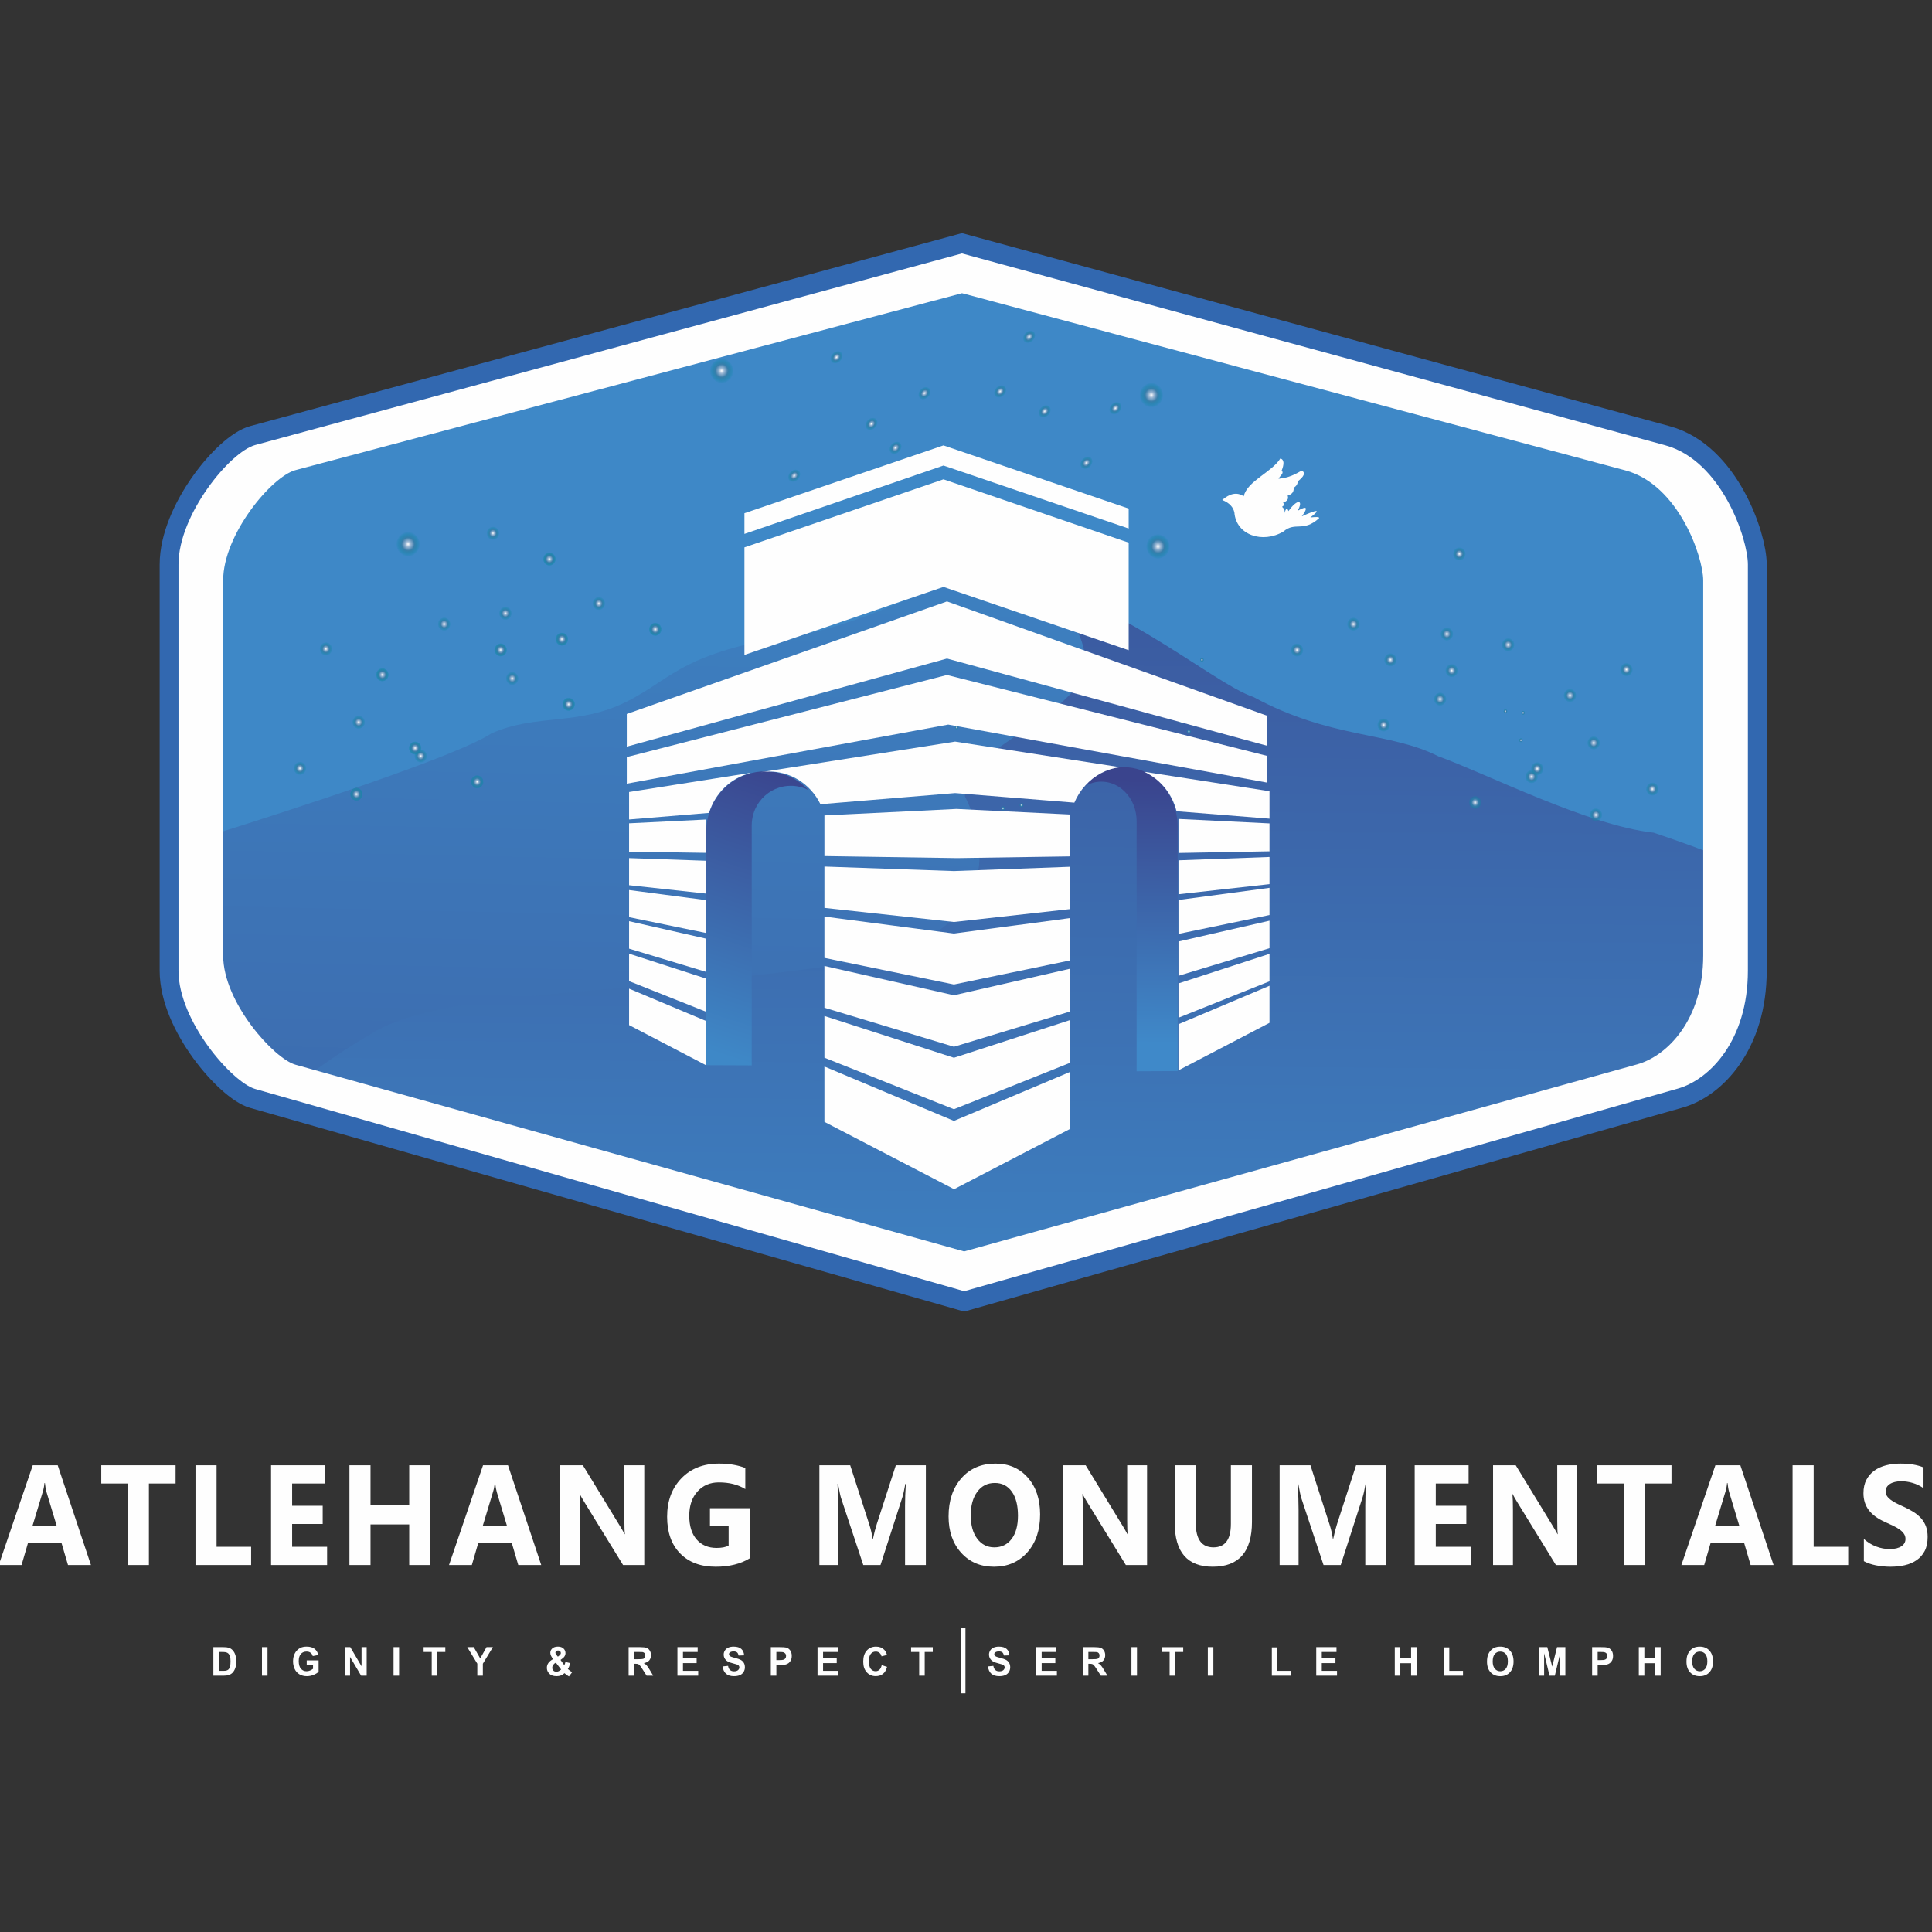 <?xml version="1.0" encoding="UTF-8" standalone="no"?>
<svg
   xmlns:dc="http://purl.org/dc/elements/1.1/"
   xmlns:cc="http://creativecommons.org/ns#"
   xmlns:rdf="http://www.w3.org/1999/02/22-rdf-syntax-ns#"
   xmlns:svg="http://www.w3.org/2000/svg"
   xmlns="http://www.w3.org/2000/svg"
   xmlns:xlink="http://www.w3.org/1999/xlink"
   xmlns:sodipodi="http://sodipodi.sourceforge.net/DTD/sodipodi-0.dtd"
   xmlns:inkscape="http://www.inkscape.org/namespaces/inkscape"
   inkscape:version="1.0 (1.0+r73+1)"
   sodipodi:docname="logod.SVG"
   id="svg261"
   viewBox="0 0 500 500"
   style="clip-rule:evenodd;fill-rule:evenodd;image-rendering:optimizeQuality;shape-rendering:geometricPrecision;text-rendering:geometricPrecision"
   version="1.1"
   height="48"
   width="48"
   xml:space="preserve"><rect x="0" y="0" width="500" height="500" fill="#333333" stroke="none"/><sodipodi:namedview
   inkscape:current-layer="svg261"
   inkscape:window-maximized="1"
   inkscape:window-y="27"
   inkscape:window-x="0"
   inkscape:cy="31.107308"
   inkscape:cx="23.067064"
   inkscape:zoom="6.96"
   units="px"
   showgrid="false"
   id="namedview263"
   inkscape:window-height="704"
   inkscape:window-width="1366"
   inkscape:pageshadow="2"
   inkscape:pageopacity="0"
   guidetolerance="10"
   gridtolerance="10"
   objecttolerance="10"
   borderopacity="1"
   bordercolor="#666666"
   pagecolor="#ffffff" />
 <defs
   id="defs28">
  <style
   id="style2"
   type="text/css">
   <![CDATA[
    .str0 {stroke:#3268B0;stroke-width:83.33;stroke-miterlimit:2.613}
    .str1 {stroke:#FEFEFE;stroke-width:10;stroke-miterlimit:2.613}
    .fil9 {fill:none}
    .fil5 {fill:#FEFEFE}
    .fil2 {fill:#3E88C7}
    .fil8 {fill:#FEFEFE;fill-rule:nonzero}
    .fil3 {fill:url(#id0)}
    .fil7 {fill:url(#id1)}
    .fil6 {fill:url(#id2)}
    .fil4 {fill:url(#id3)}
    .fil0 {fill:url(#id4)}
    .fil1 {fill:url(#id5)}
   ]]>
  </style>
  <linearGradient
   y2="2735.79"
   x2="3900.47"
   y1="5357.52"
   x1="3876.96"
   gradientUnits="userSpaceOnUse"
   id="id0">
   <stop
   id="stop4"
   style="stop-opacity:1; stop-color:#3E88C7"
   offset="0" />
   <stop
   id="stop6"
   style="stop-opacity:1; stop-color:#3A448D"
   offset="1" />
  </linearGradient>
  <linearGradient
   y2="3964.59"
   x2="4281.6"
   y1="4523.53"
   x1="4274.76"
   gradientUnits="userSpaceOnUse"
   id="id1">
   <stop
   id="stop9"
   style="stop-opacity:1; stop-color:#3F89C9"
   offset="0" />
   <stop
   id="stop11"
   style="stop-opacity:1; stop-color:#3A448D"
   offset="1" />
  </linearGradient>
  <linearGradient
   y2="3969.52"
   x2="3609.93"
   y1="4570.11"
   x1="3423.39"
   xlink:href="#id0"
   gradientUnits="userSpaceOnUse"
   id="id2">
  </linearGradient>
  <linearGradient
   y2="7052.78"
   x2="3131.22"
   y1="3042.78"
   x1="3215.76"
   xlink:href="#id0"
   gradientUnits="userSpaceOnUse"
   id="id3">
  </linearGradient>
  <radialGradient
   fy="0.5"
   fx="0.5"
   r="0.5"
   cy="0.5"
   cx="0.5"
   gradientUnits="objectBoundingBox"
   id="id4">
   <stop
   id="stop16"
   style="stop-opacity:1; stop-color:white"
   offset="0" />
   <stop
   id="stop18"
   style="stop-opacity:1; stop-color:#9AB6D3"
   offset="0.22" />
   <stop
   id="stop20"
   style="stop-opacity:1; stop-color:#558CB6"
   offset="0.439" />
   <stop
   id="stop22"
   style="stop-opacity:1; stop-color:#387EAB"
   offset="0.529" />
   <stop
   id="stop24"
   style="stop-opacity:0; stop-color:#0089A0"
   offset="1" />
  </radialGradient>
  <radialGradient
   fy="3109.14"
   fx="1859.14"
   r="1195.43"
   cy="3109.14"
   cx="1859.14"
   xlink:href="#id4"
   gradientTransform="matrix(1.018,0,0,1.018,-33,-55)"
   gradientUnits="userSpaceOnUse"
   id="id5">
  </radialGradient>
 <linearGradient
   y2="2735.79"
   x2="3900.47"
   y1="5357.52"
   x1="3876.96"
   gradientUnits="userSpaceOnUse"
   id="linearGradient1090"
   xlink:href="#id0"
   inkscape:collect="always" /></defs>
<symbol
   viewBox="-535.99 716.14 4785.99 4786"
   id="YES">
 <path
   id="path30"
   d="m 4250,3109.13 c 0,-1322.33 -1070.67,-2393 -2393,-2393 -1322.33,0 -2393,1070.67 -2393,2393 0,1322.33 1070.66,2393 2393,2393 1322.33,0 2393,-1070.67 2393,-2393 z"
   class="fil0" />
</symbol>
<symbol
   viewBox="-531.58 718.42 4781.43 4781.43"
   id="YES3">
</symbol>
<symbol
   viewBox="-531.73 718.27 4781.73 4781.73"
   id="YES2">
 <path
   id="path34"
   d="M 4250,3109.13 C 4250,1788.98 3180.5,718.27 1860.35,718.27 c -1321.36,0 -2392.08,1069.5 -2392.08,2390.86 0,1321.36 1070.72,2390.86 2392.08,2390.86 C 3180.5,5499.99 4250,4429.28 4250,3109.13 Z"
   class="fil1" />
</symbol>
 <g
   transform="matrix(0.117,0,0,0.122,-205.993,-281.838)"
   id="Layer_x0020_1">
  <path
   id="path38"
   d="m 2325.17,3254.2 1563.26,-406.43 1555.64,406.97 c 125.07,32.72 182.8,198.76 182.8,252.81 v 861.71 c 0,147.78 -84.54,230.97 -154.91,250.13 l -1578.55,429.77 -1568.35,-429 c -50.39,-13.79 -169.6,-143.34 -169.6,-250.9 v -861.71 c 0,-105.51 113.78,-238.8 169.72,-253.35 z"
   class="fil2 str0" />
  <path
   style="fill:url(#linearGradient1090)"
   id="path40"
   d="m 5540.28,4118.22 v 238.06 c 0,83.91 -56.19,190.27 -151.5,234.04 l -1491.75,407.09 -1446.95,-396.6 h -0.07 l -21.19,-5.79 c -75.78,-17.75 -172.23,-140.71 -177.01,-238.75 v -273.33 c 168.59,-51.41 528.69,-164.49 603.71,-212.89 98.72,-42.45 189.85,-15.44 296.17,-67.54 106.31,-52.1 119.6,-108.06 406.27,-146.66 199.95,-47.7 233.51,-110 419.57,-110 214.53,0 459.43,212.27 556.25,243.15 170.86,88.77 301.86,73.33 408.17,125.43 106.31,36.67 330.33,146.66 476.52,162.1 50.04,16.13 89.76,29.96 121.81,41.69 z"
   class="fil3" />
  <path
   style="fill:url(#id3)"
   id="path42"
   d="m 4163.52,3735.04 c -59.4,115.9 -268.53,159.93 -268.53,264.78 0,0 172.1,293.61 -276.45,356.5 -448.53,62.97 -865.77,52.46 -1027.47,141.55 -64.94,35.93 -116.9,70.46 -155.79,98.98 l -19.6,-5.26 c -76.7,-17.77 -174.31,-140.85 -179.15,-238.98 v -273.59 c 170.62,-51.46 535.06,-164.65 611,-213.09 99.91,-42.5 192.14,-15.46 299.74,-67.61 107.6,-52.15 121.05,-108.17 411.17,-146.8 202.37,-47.75 236.35,-110.1 424.63,-110.1 5.93,0 11.84,0.15 17.76,0.47 58.18,17.45 162.7,66.44 162.7,193.15 z"
   class="fil4" />
  <path
   id="path44"
   d="m 2325.17,3254.2 1563.25,-406.43 1555.65,406.97 c 125.07,32.72 182.8,198.76 182.8,252.81 v 861.71 c 0,147.78 -84.54,230.97 -154.91,250.13 l -1578.55,429.77 -1568.35,-429 c -50.39,-13.78 -169.6,-143.34 -169.6,-250.9 v -861.71 c 0,-105.52 113.78,-238.8 169.72,-253.35 z m 89.14,53.22 1474.27,-375.28 1467.09,375.78 c 117.94,30.21 172.39,183.53 172.39,233.43 V 4337 c 0,136.45 -79.73,213.26 -146.09,230.95 L 3893.27,4964.78 2414.2,4568.67 C 2366.68,4555.94 2254.26,4436.32 2254.26,4337 v -795.65 c 0,-97.43 107.3,-220.5 160.06,-233.93 z"
   class="fil5" />
  <use
   id="use46"
   xlink:href="#YES3"
   height="4781.43"
   width="4781.43"
   y="-885022.31"
   x="883055.25"
   transform="scale(0.004,-0.004)" />
  <use
   id="use48"
   xlink:href="#YES3"
   height="4781.43"
   width="4781.43"
   y="-879524.75"
   x="907126.38"
   transform="scale(0.004,-0.004)" />
  <use
   id="use50"
   xlink:href="#YES3"
   height="4781.43"
   width="4781.43"
   y="-871975"
   x="924060.12"
   transform="scale(0.004,-0.004)" />
  <use
   id="use52"
   xlink:href="#YES3"
   height="4781.43"
   width="4781.43"
   y="-881007.62"
   x="931018.25"
   transform="scale(0.004,-0.004)" />
  <use
   id="use54"
   xlink:href="#YES3"
   height="4781.43"
   width="4781.43"
   y="-896637"
   x="1059363.2"
   transform="scale(0.004,-0.004)" />
  <use
   id="use56"
   xlink:href="#YES3"
   height="4781.43"
   width="4781.43"
   y="-887459.44"
   x="1028393.5"
   transform="scale(0.004,-0.004)" />
  <use
   id="use58"
   xlink:href="#YES"
   height="4786"
   width="4785.99"
   y="-1911865.2"
   x="2542871.5"
   transform="scale(0.002,-0.002)" />
  <use
   id="use60"
   xlink:href="#YES"
   height="4786"
   width="4785.99"
   y="-1942603.1"
   x="2560075.5"
   transform="scale(0.002,-0.002)" />
  <use
   id="use62"
   xlink:href="#YES"
   height="4786"
   width="4785.99"
   y="-1929010.8"
   x="1936034.8"
   transform="scale(0.002,-0.002)" />
  <use
   id="use64"
   xlink:href="#YES"
   height="4786"
   width="4785.99"
   y="-2014866"
   x="1987144.6"
   transform="scale(0.002,-0.002)" />
  <use
   id="use66"
   xlink:href="#YES"
   height="4786"
   width="4785.99"
   y="-2011460.8"
   x="2007685.1"
   transform="scale(0.002,-0.002)" />
  <use
   id="use68"
   xlink:href="#YES"
   height="4786"
   width="4785.99"
   y="-1857301.9"
   x="2207247.5"
   transform="scale(0.002,-0.002)" />
  <use
   id="use70"
   xlink:href="#YES"
   height="4786"
   width="4785.99"
   y="-283913.5"
   x="302780.62"
   transform="scale(0.011,-0.011)" />
  <use
   id="use72"
   xlink:href="#YES"
   height="4786"
   width="4785.99"
   y="-2009531.9"
   x="2185882"
   transform="scale(0.002,-0.002)" />
  <use
   id="use74"
   xlink:href="#YES"
   height="4786"
   width="4785.99"
   y="-1973707.8"
   x="1978111.4"
   transform="scale(0.002,-0.002)" />
  <use
   id="use76"
   xlink:href="#YES"
   height="4786"
   width="4785.99"
   y="-1970314.9"
   x="1931585.8"
   transform="scale(0.002,-0.002)" />
  <use
   id="use78"
   xlink:href="#YES"
   height="4786"
   width="4785.99"
   y="-1933338.6"
   x="2192807.5"
   transform="scale(0.002,-0.002)" />
  <use
   id="use80"
   xlink:href="#YES"
   height="4786"
   width="4785.99"
   y="-1922926.8"
   x="2184609.5"
   transform="scale(0.002,-0.002)" />
  <use
   id="use82"
   xlink:href="#YES"
   height="4786"
   width="4785.99"
   y="-1913489.5"
   x="2562389"
   transform="scale(0.002,-0.002)" />
  <path
   style="fill:url(#id2)"
   id="path84"
   d="m 3484.38,3949.97 c -9.78,-2.33 -20,-3.56 -30.56,-3.56 -6.76,0 -13.33,0.47 -19.78,1.46 h -0.33 c -0.31,0.1 -0.54,0.1 -0.86,0.16 -3.18,0.54 -6.35,1.15 -9.46,1.87 -44.54,10.22 -80.19,42.54 -94.08,84.33 -2.23,6.55 -3.91,13.38 -4.94,20.4 -0.95,6.08 -1.44,12.3 -1.44,18.61 v 496.49 l 100.46,0.4 v -509.24 c 0,-4.01 0.33,-8.01 0.96,-11.94 1.11,-7.92 3.41,-15.46 6.68,-22.53 10.17,-21.72 29.54,-38.56 53.36,-45.64 8.03,-2.39 16.6,-3.69 25.41,-3.69 14.06,0 27.33,3.23 38.99,8.98 -17.15,-17.56 -39.4,-30.33 -64.41,-36.09 z"
   class="fil6" />
  <path
   style="fill:url(#id1)"
   id="path86"
   d="m 4219.69,3941.2 c 8.82,-2.34 18.07,-3.57 27.61,-3.57 6.12,0 12.06,0.47 17.86,1.46 h 0.3 c 0.29,0.07 0.48,0.07 0.78,0.18 2.89,0.53 5.74,1.14 8.52,1.82 40.25,10.23 72.46,42.57 85.03,84.35 2,6.54 3.51,13.39 4.44,20.4 0.87,6.07 1.3,12.31 1.3,18.63 v 517.72 l -90.76,0.39 v -530.51 c 0,-3.99 -0.28,-8.01 -0.84,-11.91 -1.02,-7.94 -3.08,-15.49 -6.01,-22.56 -9.21,-21.7 -26.69,-38.56 -48.22,-45.64 -7.26,-2.38 -14.99,-3.69 -22.95,-3.69 -12.7,0 -24.68,3.22 -35.21,9.01 15.48,-17.55 35.57,-30.34 58.16,-36.09 z"
   class="fil7" />
  <polygon
   id="polygon88"
   points="3322.8,4119.27 3322.8,4048.57 3152.13,4056.63 3152.13,4116.8 "
   class="fil5" />
  <polygon
   id="polygon90"
   points="3322.8,4205.78 3322.8,4136.07 3152.13,4130.38 3152.13,4187.94 "
   class="fil5" />
  <polygon
   id="polygon92"
   points="3322.8,4289.41 3322.8,4219.67 3152.13,4198.2 3152.13,4255.76 "
   class="fil5" />
  <polygon
   id="polygon94"
   points="3322.8,4371.87 3322.8,4301.39 3152.13,4264.3 3152.13,4322.53 "
   class="fil5" />
  <polygon
   id="polygon96"
   points="3322.8,4456.49 3322.8,4386.08 3152.13,4333.2 3152.13,4391.39 "
   class="fil5" />
  <polygon
   id="polygon98"
   points="3322.8,4570.01 3322.8,4476.09 3152.13,4407.38 3152.13,4484.65 "
   class="fil5" />
  <path
   id="path100"
   d="m 3443.33,3948.33 c 6.22,-1 12.62,-1.46 19.15,-1.46 10.24,0 20.16,1.22 29.63,3.55 24.25,5.77 45.78,18.55 62.41,36.07 8.31,8.8 15.39,18.79 20.87,29.64 l 297.88,-23.63 263.81,20.32 c 5.92,-13.55 14.17,-25.86 24.16,-36.38 19.85,-21.1 46.86,-35.35 77.19,-38.79 l -365.16,-54.34 -429.93,65.01 z"
   class="fil5" />
  <path
   id="path102"
   d="m 4291.45,3947.31 c 35.09,15.4 61.71,46.1 71.63,83.73 l 4.31,0.3 201.31,15.46 v -58.24 l -201.31,-29.94 -75.93,-11.32 z"
   class="fil5" />
  <polygon
   id="polygon104"
   points="4563.6,3970.32 4563.6,3913.69 3855.33,3741.99 3147.06,3916.15 3147.06,3972.55 3858.04,3847.21 "
   class="fil5" />
  <polygon
   id="polygon106"
   points="4568.7,4116 4568.7,4056.84 4367.39,4047.36 4367.39,4119.54 "
   class="fil5" />
  <polygon
   id="polygon108"
   points="4568.7,4185.67 4568.7,4128.02 4367.39,4135.13 4367.39,4207.14 "
   class="fil5" />
  <polygon
   id="polygon110"
   points="4568.7,4251.2 4568.7,4193.49 4367.39,4219.27 4367.39,4291.23 "
   class="fil5" />
  <polygon
   id="polygon112"
   points="4568.7,4321.54 4568.7,4263.22 4367.39,4307.41 4367.39,4380.12 "
   class="fil5" />
  <polygon
   id="polygon114"
   points="4568.7,4391.8 4568.7,4333.55 4367.39,4396.27 4367.39,4468.98 "
   class="fil5" />
  <polygon
   id="polygon116"
   points="4568.7,4479.87 4568.7,4401.28 4367.39,4482.8 4367.39,4580.6 "
   class="fil5" />
  <path
   id="path118"
   d="m 3152.13,4048.52 176.84,-13.99 c 13.48,-41.8 48.02,-74.12 91.19,-84.35 v -0.46 l -268.03,40.54 v 58.26 h 0.01 z"
   class="fil5" />
  <polygon
   id="polygon120"
   points="3870.67,4832.63 3870.98,4832.79 4126.45,4705.5 4126.45,4584.44 3870.67,4687.95 3584.23,4572.52 3584.23,4689.94 "
   class="fil5" />
  <polygon
   id="polygon122"
   points="4126.45,4565.09 4126.45,4474.35 3870.67,4553.99 3584.23,4465.34 3584.23,4553.83 3870.67,4663.11 "
   class="fil5" />
  <polygon
   id="polygon124"
   points="4126.45,4456.18 4126.45,4365.37 3870.67,4421.39 3584.23,4359.23 3584.23,4447.81 3870.67,4530.61 "
   class="fil5" />
  <polygon
   id="polygon126"
   points="4126.45,4347.7 4126.45,4257.8 3870.67,4290.5 3584.23,4254.48 3584.23,4342.13 3870.67,4398.54 "
   class="fil5" />
  <polygon
   id="polygon128"
   points="4126.45,4238.72 4126.45,4148.85 3870.67,4157.92 3584.23,4148.37 3584.23,4236.03 3870.67,4265.96 "
   class="fil5" />
  <polygon
   id="polygon130"
   points="3855.33,3707.13 4563.6,3892.22 4563.6,3828.5 3855.33,3585.93 3147.06,3824.7 3147.06,3893.97 "
   class="fil5" />
  <polygon
   id="polygon132"
   points="3847.56,3255 3847.46,3255 3407.28,3398.83 3407.28,3442.71 3847.56,3297.7 4257.19,3431.23 4257.19,3388.99 "
   class="fil5" />
  <polygon
   id="polygon134"
   points="3407.28,3471.26 3407.28,3699.42 3847.56,3555.14 4257.19,3689.43 4257.19,3461.25 3847.56,3326.96 "
   class="fil5" />
  <polygon
   id="polygon136"
   points="3876.36,4130.4 3878.29,4130.4 4126.45,4126.79 4126.45,4037.91 3876.36,4026.14 3584.23,4039.9 3584.23,4126.16 "
   class="fil5" />
  <path
   id="path138"
   d="m 4511.69,3362.98 c 7.47,-32.26 62.59,-51.24 81.05,-80.28 9.06,2.68 8.34,12.5 2.78,25.98 6.71,5.08 -4.54,11.41 -6.77,17.07 23.41,-2.12 36.45,-9.33 51.3,-17.35 8.79,4.54 5.4,12.33 -9.11,23.09 0.44,4.96 -2.51,9.5 -8.84,13.65 0.93,9.22 -4.7,13.85 -13.26,16.31 2.78,7.04 -0.98,11.96 -10.15,14.9 3.05,3.71 2.3,6.6 -2.24,8.74 l 4.42,4.63 c 1.42,2.63 1.64,5.63 1.14,8.8 2.78,-9.99 5.62,-12.61 8.63,-4.16 20.14,-27.39 33.94,-23.63 20.19,-0.65 21.45,-11.62 23.46,-6.82 9.38,11.68 37.65,-16.37 41.69,-14.3 18.88,2.39 11.57,-1.09 20.53,-1.52 19.33,1.47 -35.04,30.89 -52.55,6.56 -79.07,28.49 -45.47,25.93 -104.52,7.86 -108.34,-40.71 -2.62,-10.75 -10.21,-19.91 -26.9,-26.3 16.38,-13.43 32.31,-17.69 47.59,-7.75 v 0 z"
   class="fil5" />
  <path
   id="path140"
   d="m 1961.78,5630.02 h -50.77 l -14.46,-47.14 h -73.94 l -14.31,47.14 h -50.48 l 75.22,-211.53 h 55.24 l 73.49,211.53 z m -75.95,-83.71 -22.33,-71.01 c -1.62,-5.34 -2.8,-11.69 -3.49,-19.04 h -1.13 c -0.49,6.19 -1.67,12.34 -3.64,18.43 l -22.57,71.61 h 53.17 z m 263.18,-89.14 h -59.03 v 172.85 h -46.63 v -172.85 h -58.74 v -38.68 h 164.4 z m 167.11,172.85 h -123.08 v -211.53 h 46.63 v 172.85 h 76.44 v 38.68 z m 168.04,0 H 2360.2 v -211.53 h 119.24 v 38.68 h -72.61 v 47.14 h 67.59 v 38.68 h -67.59 v 48.35 h 77.33 z m 228.25,0 h -46.63 v -86.12 h -85.6 v 86.12 h -46.63 v -211.53 h 46.63 v 84.31 h 85.6 v -84.31 h 46.63 z m 245.37,0 h -50.77 l -14.46,-47.14 h -73.94 l -14.31,47.14 h -50.47 l 75.22,-211.53 h 55.24 l 73.5,211.53 z m -75.96,-83.71 -22.33,-71.01 c -1.63,-5.34 -2.8,-11.69 -3.49,-19.04 h -1.13 c -0.49,6.19 -1.67,12.34 -3.64,18.43 l -22.58,71.61 h 53.17 z m 303.91,83.71 h -46.93 l -85.25,-132.91 c -4.97,-7.76 -8.46,-13.59 -10.38,-17.52 h -0.54 c 0.74,7.45 1.13,18.83 1.13,34.2 v 116.24 h -43.98 V 5418.5 h 50.17 l 82,128.78 c 3.74,5.8 7.18,11.54 10.38,17.28 h 0.54 c -0.74,-4.94 -1.13,-14.61 -1.13,-29.06 v -117 h 43.98 v 211.53 z m 233.22,-14.2 c -20.17,11.89 -45.26,17.83 -75.26,17.83 -33.26,0 -59.47,-9.42 -78.66,-28.26 -19.19,-18.83 -28.78,-44.77 -28.78,-77.81 0,-33.24 10.48,-60.34 31.43,-81.29 20.96,-20.95 48.8,-31.43 83.58,-31.43 21.94,0 41.22,3.13 57.94,9.37 v 44.72 c -15.94,-9.47 -35.47,-14.2 -58.54,-14.2 -19.29,0 -35.02,6.39 -47.18,19.24 -12.15,12.84 -18.25,30.02 -18.25,51.42 0,21.76 5.46,38.57 16.39,50.46 10.87,11.94 25.63,17.88 44.17,17.88 11.12,0 19.97,-1.61 26.52,-4.89 v -41.35 h -41.32 v -38.07 h 87.96 v 106.37 z m 389.65,14.2 h -46.04 V 5503.4 c 0,-13.7 0.59,-28.81 1.72,-45.33 h -1.13 c -2.41,13 -4.57,22.31 -6.49,28.06 l -48.41,143.89 h -38.07 l -49.29,-142.43 c -1.33,-3.83 -3.49,-13.65 -6.5,-29.51 h -1.28 c 1.23,20.85 1.87,39.19 1.87,54.9 v 117.05 h -41.91 V 5418.5 h 68.18 l 42.2,125.41 c 3.35,10.02 5.81,20.09 7.33,30.22 h 0.89 c 2.56,-11.69 5.31,-21.86 8.22,-30.52 l 42.25,-125.11 h 66.46 v 211.53 z m 150.53,3.63 c -29.62,0 -53.72,-9.87 -72.36,-29.56 -18.65,-19.74 -27.94,-45.43 -27.94,-77.11 0,-33.44 9.45,-60.48 28.39,-81.13 18.94,-20.65 44.03,-30.98 75.22,-30.98 29.51,0 53.37,9.87 71.57,29.67 18.2,19.74 27.3,45.83 27.3,78.17 0,33.24 -9.44,60.03 -28.33,80.43 -18.84,20.35 -43.48,30.52 -73.83,30.52 z m 2.02,-177.69 c -16.33,0 -29.32,6.24 -38.91,18.78 -9.59,12.54 -14.41,29.16 -14.41,49.81 0,20.95 4.82,37.52 14.41,49.71 9.59,12.19 22.19,18.28 37.78,18.28 16.04,0 28.73,-5.94 38.17,-17.78 9.4,-11.83 14.12,-28.3 14.12,-49.35 0,-21.91 -4.57,-38.98 -13.67,-51.17 -9.15,-12.19 -21.65,-18.28 -37.48,-18.28 z m 336.72,174.06 h -46.93 l -85.25,-132.91 c -4.97,-7.76 -8.46,-13.59 -10.38,-17.52 h -0.54 c 0.74,7.45 1.13,18.83 1.13,34.2 v 116.24 h -43.98 V 5418.5 h 50.18 l 82,128.78 c 3.74,5.8 7.18,11.54 10.38,17.28 h 0.54 c -0.74,-4.94 -1.13,-14.61 -1.13,-29.06 v -117 h 43.98 v 211.53 z m 232.04,-91.67 c 0,63.51 -28.92,95.29 -86.72,95.29 -56.13,0 -84.17,-31.03 -84.17,-93.07 v -122.08 h 46.63 v 122.74 c 0,34.2 13.04,51.32 39.15,51.32 25.63,0 38.47,-16.52 38.47,-49.56 v -124.5 h 46.63 v 119.87 z m 296.73,91.67 h -46.05 V 5503.4 c 0,-13.7 0.59,-28.81 1.72,-45.33 h -1.13 c -2.41,13 -4.57,22.31 -6.49,28.06 l -48.41,143.89 h -38.07 l -49.29,-142.43 c -1.33,-3.83 -3.5,-13.65 -6.49,-29.51 h -1.28 c 1.23,20.85 1.87,39.19 1.87,54.9 v 117.05 h -41.91 V 5418.5 h 68.18 l 42.21,125.41 c 3.35,10.02 5.81,20.09 7.33,30.22 h 0.89 c 2.56,-11.69 5.31,-21.86 8.22,-30.52 l 42.26,-125.11 h 66.46 v 211.53 z m 187.18,0 h -123.96 v -211.53 h 119.24 v 38.68 h -72.61 v 47.14 h 67.59 v 38.68 h -67.59 v 48.35 h 77.33 z m 235.33,0 h -46.93 l -85.25,-132.91 c -4.97,-7.76 -8.46,-13.59 -10.38,-17.52 h -0.54 c 0.74,7.45 1.13,18.83 1.13,34.2 v 116.24 H 5063.2 V 5418.5 h 50.18 l 82,128.78 c 3.74,5.8 7.18,11.54 10.38,17.28 h 0.54 c -0.74,-4.94 -1.13,-14.61 -1.13,-29.06 v -117 h 43.98 v 211.53 z m 208.72,-172.85 h -59.03 v 172.85 h -46.63 v -172.85 h -58.74 v -38.68 h 164.4 z m 225.84,172.85 h -50.77 l -14.46,-47.14 h -73.94 l -14.31,47.14 h -50.47 l 75.21,-211.53 h 55.24 l 73.49,211.53 z m -75.95,-83.71 -22.33,-71.01 c -1.62,-5.34 -2.8,-11.69 -3.49,-19.04 h -1.13 c -0.49,6.19 -1.67,12.34 -3.64,18.43 l -22.57,71.61 h 53.17 z m 241.04,83.71 h -123.08 v -211.53 h 46.63 v 172.85 h 76.44 v 38.68 z m 34.63,-8.16 v -47.14 c 8.37,7.15 17.46,12.49 27.3,16.06 9.79,3.58 19.73,5.39 29.71,5.39 5.86,0 11.02,-0.55 15.4,-1.61 4.37,-1.11 8.02,-2.57 10.92,-4.53 2.95,-1.92 5.17,-4.18 6.59,-6.75 1.43,-2.62 2.17,-5.44 2.17,-8.51 0,-4.13 -1.13,-7.81 -3.44,-11.03 -2.31,-3.28 -5.46,-6.25 -9.49,-9.02 -3.99,-2.77 -8.71,-5.44 -14.22,-7.96 -5.46,-2.57 -11.41,-5.19 -17.76,-7.86 -16.13,-6.85 -28.19,-15.26 -36.16,-25.18 -7.92,-9.97 -11.91,-21.96 -11.91,-36.01 0,-11.03 2.17,-20.5 6.5,-28.41 4.33,-7.91 10.23,-14.45 17.66,-19.54 7.43,-5.14 16.09,-8.86 25.88,-11.28 9.84,-2.42 20.22,-3.63 31.14,-3.63 10.77,0 20.31,0.65 28.63,2.01 8.31,1.31 15.99,3.38 23.02,6.15 v 44.12 c -3.44,-2.47 -7.23,-4.63 -11.31,-6.5 -4.08,-1.92 -8.31,-3.48 -12.65,-4.69 -4.33,-1.26 -8.61,-2.17 -12.89,-2.72 -4.28,-0.61 -8.36,-0.91 -12.2,-0.91 -5.31,0 -10.08,0.5 -14.41,1.56 -4.33,1.01 -8.02,2.47 -10.97,4.33 -3,1.87 -5.31,4.13 -6.94,6.7 -1.62,2.62 -2.46,5.54 -2.46,8.81 0,3.52 0.93,6.7 2.76,9.52 1.82,2.77 4.43,5.44 7.77,7.96 3.4,2.52 7.48,4.94 12.3,7.36 4.82,2.41 10.23,4.88 16.28,7.45 8.31,3.58 15.74,7.31 22.33,11.28 6.59,3.98 12.25,8.51 16.97,13.5 4.67,5.04 8.31,10.78 10.82,17.23 2.51,6.44 3.74,13.9 3.74,22.46 0,11.83 -2.17,21.7 -6.54,29.76 -4.38,8.01 -10.33,14.5 -17.86,19.44 -7.48,4.98 -16.18,8.56 -26.17,10.73 -9.94,2.17 -20.46,3.22 -31.53,3.22 -11.31,0 -22.14,-1.01 -32.37,-2.97 -10.23,-1.96 -19.09,-4.89 -26.61,-8.81 z"
   class="fil8" />
  <path
   id="path142"
   d="m 2232.57,5804.3 h 22.28 c 5.02,0 8.85,0.38 11.49,1.16 3.54,1.04 6.58,2.9 9.09,5.57 2.54,2.66 4.45,5.93 5.78,9.8 1.31,3.86 1.97,8.63 1.97,14.29 0,4.99 -0.62,9.27 -1.86,12.87 -1.51,4.41 -3.66,7.97 -6.46,10.69 -2.11,2.07 -4.97,3.68 -8.56,4.83 -2.69,0.86 -6.28,1.28 -10.78,1.28 h -22.94 v -60.5 z m 12.25,10.22 v 40.05 h 9.08 c 3.39,0 5.84,-0.2 7.35,-0.57 1.98,-0.5 3.62,-1.34 4.91,-2.52 1.31,-1.18 2.37,-3.13 3.18,-5.83 0.83,-2.7 1.24,-6.41 1.24,-11.08 0,-4.68 -0.41,-8.25 -1.24,-10.76 -0.81,-2.51 -1.97,-4.45 -3.45,-5.86 -1.48,-1.39 -3.35,-2.35 -5.63,-2.84 -1.69,-0.38 -5.03,-0.58 -9.98,-0.58 h -5.46 z m 95.28,50.27 v -60.5 h 12.25 v 60.5 z m 98.98,-22.22 v -10.22 h 26.28 v 24.13 c -2.55,2.5 -6.25,4.68 -11.11,6.58 -4.84,1.89 -9.76,2.83 -14.74,2.83 -6.32,0 -11.83,-1.33 -16.53,-3.99 -4.69,-2.66 -8.22,-6.48 -10.59,-11.42 -2.37,-4.94 -3.55,-10.33 -3.55,-16.15 0,-6.31 1.32,-11.91 3.95,-16.83 2.65,-4.9 6.51,-8.68 11.59,-11.3 3.89,-2.02 8.7,-3.02 14.48,-3.02 7.5,0 13.37,1.58 17.6,4.73 4.21,3.17 6.93,7.52 8.14,13.09 l -12.17,2.28 c -0.85,-2.97 -2.45,-5.32 -4.8,-7.06 -2.34,-1.72 -5.26,-2.58 -8.79,-2.58 -5.32,0 -9.56,1.69 -12.7,5.08 -3.14,3.4 -4.72,8.42 -4.72,15.08 0,7.2 1.59,12.59 4.77,16.18 3.2,3.59 7.37,5.39 12.54,5.39 2.55,0 5.11,-0.5 7.67,-1.5 2.57,-1 4.77,-2.23 6.62,-3.66 v -7.68 h -13.94 z m 84.53,22.22 v -60.5 h 11.85 l 24.89,40.54 v -40.54 h 11.32 v 60.5 h -12.24 l -24.52,-39.76 v 39.76 h -11.32 z m 107.53,0 v -60.5 h 12.25 v 60.5 z m 84.44,0 v -50.27 h -17.91 v -10.22 h 47.99 v 10.22 h -17.83 v 50.27 z m 100.83,0 v -25.46 l -22.18,-35.04 h 14.32 l 14.31,23.95 13.93,-23.95 h 14.06 l -22.18,35.12 v 25.38 h -12.25 z m 209.79,-7.34 -7.03,8.94 c -3.43,-1.68 -6.74,-3.99 -9.91,-6.93 -2.44,2.2 -5.04,3.81 -7.79,4.85 -2.75,1.04 -6.01,1.57 -9.81,1.57 -7.52,0 -13.18,-2.13 -16.98,-6.37 -2.94,-3.27 -4.41,-7.04 -4.41,-11.31 0,-3.89 1.16,-7.38 3.48,-10.48 2.31,-3.1 5.78,-5.79 10.38,-8.07 -2.07,-2.45 -3.63,-4.79 -4.67,-7.01 -1.06,-2.23 -1.57,-4.33 -1.57,-6.31 0,-3.66 1.46,-6.77 4.39,-9.32 2.92,-2.55 7.1,-3.83 12.5,-3.83 5.21,0 9.3,1.34 12.24,4 2.94,2.68 4.41,5.93 4.41,9.79 0,2.45 -0.72,4.78 -2.17,6.97 -1.45,2.2 -4.37,4.69 -8.76,7.46 l 8.32,11.2 c 0.98,-1.75 1.83,-4.04 2.55,-6.86 l 10.5,2.35 c -1.04,3.72 -1.96,6.45 -2.73,8.17 -0.76,1.72 -1.59,3.17 -2.48,4.32 1.3,1.21 2.97,2.54 5.02,3.99 2.06,1.45 3.56,2.41 4.52,2.87 z m -31.56,-32.95 3.11,-2.41 c 2.3,-1.79 3.43,-3.56 3.43,-5.32 0,-1.49 -0.55,-2.76 -1.66,-3.8 -1.1,-1.06 -2.59,-1.58 -4.48,-1.58 -1.83,0 -3.27,0.46 -4.31,1.38 -1.03,0.93 -1.55,2 -1.55,3.21 0,1.44 0.87,3.17 2.62,5.21 l 2.83,3.31 z m -4.54,12.62 c -2.65,1.35 -4.63,2.98 -5.96,4.89 -1.31,1.9 -1.97,3.84 -1.97,5.81 0,2.5 0.82,4.56 2.45,6.14 1.62,1.59 3.8,2.38 6.55,2.38 1.8,0 3.55,-0.35 5.21,-1.07 1.67,-0.72 3.49,-1.9 5.46,-3.56 z m 160.99,27.67 v -60.5 h 25.72 c 6.46,0 11.17,0.55 14.09,1.63 2.94,1.08 5.28,3.02 7.04,5.79 1.76,2.79 2.65,5.96 2.65,9.54 0,4.55 -1.32,8.29 -3.98,11.25 -2.66,2.96 -6.63,4.81 -11.93,5.59 2.63,1.54 4.8,3.23 6.51,5.07 1.72,1.85 4.03,5.13 6.93,9.83 l 7.38,11.8 h -14.6 l -8.76,-13.21 c -3.14,-4.69 -5.3,-7.65 -6.46,-8.87 -1.16,-1.21 -2.38,-2.05 -3.67,-2.51 -1.31,-0.45 -3.37,-0.67 -6.19,-0.67 h -2.48 v 25.26 z m 12.25,-34.9 h 9.04 c 5.86,0 9.51,-0.25 10.97,-0.74 1.45,-0.49 2.61,-1.35 3.42,-2.56 0.83,-1.21 1.24,-2.73 1.24,-4.55 0,-2.04 -0.55,-3.67 -1.63,-4.94 -1.09,-1.26 -2.62,-2.04 -4.59,-2.37 -1,-0.14 -3.97,-0.21 -8.91,-0.21 h -9.54 z m 95.71,34.9 v -60.5 h 44.78 v 10.22 h -32.53 v 13.43 h 30.24 v 10.22 h -30.24 v 16.39 h 33.71 v 10.22 h -45.96 z m 100.09,-19.6 11.91,-1.19 c 0.72,3.99 2.15,6.9 4.33,8.77 2.19,1.87 5.13,2.8 8.83,2.8 3.91,0 6.87,-0.83 8.86,-2.49 1.98,-1.66 2.98,-3.6 2.98,-5.83 0,-1.44 -0.43,-2.65 -1.26,-3.66 -0.83,-1 -2.3,-1.87 -4.38,-2.61 -1.42,-0.5 -4.66,-1.38 -9.73,-2.65 -6.52,-1.63 -11.09,-3.63 -13.73,-6.01 -3.7,-3.33 -5.55,-7.41 -5.55,-12.2 0,-3.09 0.87,-5.98 2.61,-8.67 1.74,-2.69 4.25,-4.73 7.54,-6.14 3.28,-1.41 7.22,-2.11 11.87,-2.11 7.56,0 13.26,1.68 17.08,5.04 3.83,3.37 5.83,7.84 6.03,13.46 l -12.25,0.42 c -0.52,-3.13 -1.63,-5.36 -3.33,-6.73 -1.7,-1.37 -4.27,-2.06 -7.67,-2.06 -3.52,0 -6.28,0.74 -8.27,2.2 -1.28,0.94 -1.93,2.2 -1.93,3.78 0,1.44 0.6,2.66 1.81,3.67 1.54,1.31 5.27,2.67 11.19,4.07 5.93,1.39 10.31,2.85 13.14,4.35 2.84,1.51 5.07,3.55 6.67,6.15 1.61,2.61 2.41,5.82 2.41,9.63 0,3.46 -0.96,6.72 -2.89,9.74 -1.93,3.02 -4.65,5.28 -8.17,6.74 -3.52,1.48 -7.91,2.21 -13.17,2.21 -7.64,0 -13.52,-1.76 -17.61,-5.3 -4.1,-3.52 -6.54,-8.66 -7.34,-15.41 z m 106.51,19.6 v -60.5 h 19.59 c 7.42,0 12.25,0.3 14.5,0.91 3.46,0.91 6.37,2.89 8.7,5.93 2.34,3.04 3.51,6.97 3.51,11.79 0,3.72 -0.68,6.83 -2.02,9.36 -1.35,2.54 -3.06,4.52 -5.13,5.97 -2.07,1.44 -4.18,2.4 -6.32,2.86 -2.91,0.57 -7.12,0.87 -12.64,0.87 h -7.94 v 22.81 z m 12.25,-50.27 v 17.24 h 6.66 c 4.8,0 8,-0.32 9.62,-0.96 1.62,-0.63 2.89,-1.62 3.8,-2.98 0.92,-1.35 1.39,-2.92 1.39,-4.72 0,-2.21 -0.65,-4.03 -1.93,-5.46 -1.3,-1.43 -2.92,-2.34 -4.9,-2.7 -1.45,-0.27 -4.37,-0.41 -8.76,-0.41 h -5.87 z m 91.05,50.27 v -60.5 h 44.78 v 10.22 h -32.53 v 13.43 h 30.24 v 10.22 h -30.24 v 16.39 h 33.71 v 10.22 h -45.96 z m 141.99,-22.31 11.83,3.63 c -1.82,6.66 -4.85,11.6 -9.07,14.84 -4.22,3.22 -9.57,4.84 -16.07,4.84 -8.04,0 -14.64,-2.74 -19.83,-8.24 -5.17,-5.49 -7.76,-13 -7.76,-22.53 0,-10.07 2.6,-17.9 7.8,-23.47 5.19,-5.57 12.04,-8.37 20.52,-8.37 7.4,0 13.42,2.2 18.04,6.58 2.76,2.59 4.81,6.31 6.2,11.17 l -12.08,2.87 c -0.72,-3.13 -2.21,-5.6 -4.48,-7.42 -2.28,-1.81 -5.04,-2.72 -8.28,-2.72 -4.5,0 -8.14,1.61 -10.93,4.83 -2.8,3.21 -4.2,8.42 -4.2,15.63 0,7.63 1.38,13.08 4.13,16.32 2.76,3.25 6.33,4.87 10.74,4.87 3.25,0 6.06,-1.03 8.39,-3.1 2.34,-2.07 4.03,-5.31 5.04,-9.74 z m 82.86,22.31 v -50.27 h -17.91 v -10.22 h 47.99 v 10.22 h -17.83 v 50.27 z m 152.16,-19.6 11.91,-1.19 c 0.72,3.99 2.15,6.9 4.34,8.77 2.18,1.87 5.12,2.8 8.83,2.8 3.92,0 6.87,-0.83 8.86,-2.49 1.99,-1.66 2.98,-3.6 2.98,-5.83 0,-1.44 -0.42,-2.65 -1.25,-3.66 -0.83,-1 -2.3,-1.87 -4.38,-2.61 -1.43,-0.5 -4.66,-1.38 -9.73,-2.65 -6.52,-1.63 -11.09,-3.63 -13.73,-6.01 -3.7,-3.33 -5.55,-7.41 -5.55,-12.2 0,-3.09 0.88,-5.98 2.61,-8.67 1.75,-2.69 4.25,-4.73 7.54,-6.14 3.28,-1.41 7.22,-2.11 11.87,-2.11 7.56,0 13.26,1.68 17.08,5.04 3.83,3.37 5.83,7.84 6.03,13.46 l -12.25,0.42 c -0.52,-3.13 -1.63,-5.36 -3.33,-6.73 -1.7,-1.37 -4.27,-2.06 -7.67,-2.06 -3.52,0 -6.28,0.74 -8.27,2.2 -1.28,0.94 -1.93,2.2 -1.93,3.78 0,1.44 0.61,2.66 1.82,3.67 1.53,1.31 5.26,2.67 11.19,4.07 5.93,1.39 10.31,2.85 13.14,4.35 2.85,1.51 5.07,3.55 6.67,6.15 1.61,2.61 2.41,5.82 2.41,9.63 0,3.46 -0.96,6.72 -2.89,9.74 -1.93,3.02 -4.65,5.28 -8.17,6.74 -3.52,1.48 -7.91,2.21 -13.17,2.21 -7.65,0 -13.52,-1.76 -17.61,-5.3 -4.1,-3.52 -6.54,-8.66 -7.34,-15.41 z m 106.51,19.6 v -60.5 h 44.78 v 10.22 h -32.53 v 13.43 h 30.24 v 10.22 h -30.24 v 16.39 h 33.71 v 10.22 h -45.96 z m 103.3,0 v -60.5 h 25.72 c 6.46,0 11.17,0.55 14.1,1.63 2.94,1.08 5.28,3.02 7.04,5.79 1.76,2.79 2.65,5.96 2.65,9.54 0,4.55 -1.32,8.29 -3.99,11.25 -2.66,2.96 -6.63,4.81 -11.93,5.59 2.63,1.54 4.8,3.23 6.51,5.07 1.72,1.85 4.03,5.13 6.93,9.83 l 7.38,11.8 h -14.6 l -8.76,-13.21 c -3.14,-4.69 -5.3,-7.65 -6.46,-8.87 -1.15,-1.21 -2.38,-2.05 -3.67,-2.51 -1.31,-0.45 -3.37,-0.67 -6.18,-0.67 h -2.48 v 25.26 h -12.25 z m 12.25,-34.9 h 9.04 c 5.86,0 9.51,-0.25 10.97,-0.74 1.45,-0.49 2.61,-1.35 3.43,-2.56 0.83,-1.21 1.24,-2.73 1.24,-4.55 0,-2.04 -0.55,-3.67 -1.63,-4.94 -1.09,-1.26 -2.62,-2.04 -4.59,-2.37 -1,-0.14 -3.97,-0.21 -8.91,-0.21 h -9.54 v 15.37 z m 95.29,34.9 v -60.5 h 12.25 v 60.5 z m 84.44,0 v -50.27 h -17.91 v -10.22 h 47.99 v 10.22 H 4360 v 50.27 z m 84.53,0 v -60.5 h 12.25 v 60.5 z m 141.59,0 v -59.99 h 12.25 v 49.76 h 30.33 v 10.22 h -42.59 z m 98.22,0 v -60.5 h 44.78 v 10.22 h -32.53 v 13.43 h 30.24 v 10.22 h -30.24 v 16.39 h 33.71 v 10.22 h -45.96 z m 173.72,0 v -60.5 h 12.25 v 23.83 h 23.82 v -23.83 h 12.25 v 60.5 h -12.25 v -26.45 h -23.82 v 26.45 z m 108.3,0 v -59.99 h 12.25 v 49.76 h 30.33 v 10.22 h -42.58 z m 95.68,-29.88 c 0,-6.17 0.93,-11.35 2.77,-15.54 1.37,-3.09 3.25,-5.86 5.63,-8.31 2.38,-2.45 4.98,-4.26 7.81,-5.46 3.78,-1.59 8.12,-2.39 13.06,-2.39 8.93,0 16.05,2.78 21.41,8.31 5.35,5.55 8.03,13.25 8.03,23.12 0,9.79 -2.66,17.45 -7.97,22.97 -5.31,5.54 -12.42,8.3 -21.3,8.3 -9,0 -16.17,-2.75 -21.48,-8.25 -5.31,-5.49 -7.97,-13.07 -7.97,-22.73 z m 12.59,-0.41 c 0,6.86 1.59,12.06 4.76,15.61 3.17,3.53 7.2,5.3 12.07,5.3 4.89,0 8.89,-1.76 12.03,-5.26 3.13,-3.52 4.69,-8.79 4.69,-15.81 0,-6.94 -1.52,-12.13 -4.57,-15.54 -3.04,-3.42 -7.08,-5.13 -12.14,-5.13 -5.04,0 -9.11,1.74 -12.19,5.19 -3.09,3.46 -4.63,8.67 -4.63,15.64 z m 102.44,30.29 v -60.5 h 18.35 l 10.84,41.26 10.72,-41.26 h 18.39 v 60.5 h -11.32 l -0.04,-47.62 -11.93,47.62 h -11.77 l -11.87,-47.62 -0.04,47.62 h -11.32 z m 117.49,0 v -60.5 h 19.59 c 7.42,0 12.25,0.3 14.5,0.91 3.46,0.91 6.37,2.89 8.7,5.93 2.33,3.04 3.5,6.97 3.5,11.79 0,3.72 -0.68,6.83 -2.02,9.36 -1.35,2.54 -3.06,4.52 -5.12,5.97 -2.07,1.44 -4.18,2.4 -6.32,2.86 -2.92,0.57 -7.13,0.87 -12.65,0.87 h -7.94 v 22.81 h -12.25 z m 12.25,-50.27 v 17.24 h 6.66 c 4.8,0 8,-0.32 9.62,-0.96 1.62,-0.63 2.89,-1.62 3.8,-2.98 0.92,-1.35 1.38,-2.92 1.38,-4.72 0,-2.21 -0.65,-4.03 -1.93,-5.46 -1.3,-1.43 -2.91,-2.34 -4.9,-2.7 -1.45,-0.27 -4.37,-0.41 -8.76,-0.41 h -5.87 z m 91.05,50.27 v -60.5 h 12.25 v 23.83 h 23.83 v -23.83 h 12.25 v 60.5 h -12.25 v -26.45 h -23.83 v 26.45 z m 105.43,-29.88 c 0,-6.17 0.93,-11.35 2.77,-15.54 1.37,-3.09 3.25,-5.86 5.63,-8.31 2.39,-2.45 4.99,-4.26 7.82,-5.46 3.78,-1.59 8.12,-2.39 13.06,-2.39 8.93,0 16.05,2.78 21.41,8.31 5.35,5.55 8.03,13.25 8.03,23.12 0,9.79 -2.66,17.45 -7.97,22.97 -5.31,5.54 -12.42,8.3 -21.3,8.3 -9,0 -16.17,-2.75 -21.48,-8.25 -5.31,-5.49 -7.97,-13.07 -7.97,-22.73 z m 12.59,-0.41 c 0,6.86 1.59,12.06 4.76,15.61 3.17,3.53 7.2,5.3 12.07,5.3 4.89,0 8.89,-1.76 12.03,-5.26 3.13,-3.52 4.69,-8.79 4.69,-15.81 0,-6.94 -1.52,-12.13 -4.57,-15.54 -3.04,-3.42 -7.08,-5.13 -12.14,-5.13 -5.04,0 -9.11,1.74 -12.19,5.19 -3.09,3.46 -4.63,8.67 -4.63,15.64 z"
   class="fil8" />
  <line
   id="line144"
   y2="5902.26"
   x2="3891.16"
   y1="5764.27"
   x1="3891.16"
   class="fil9 str1" />
  <use
   id="use146"
   xlink:href="#YES"
   height="4786"
   width="4785.99"
   y="-317341.09"
   x="239726.16"
   transform="scale(0.011,-0.011)" />
  <use
   id="use148"
   xlink:href="#YES"
   height="4786"
   width="4785.99"
   y="-288596.72"
   x="389196.78"
   transform="scale(0.011,-0.011)" />
  <use
   id="use150"
   xlink:href="#YES"
   height="4786"
   width="4785.99"
   y="-317783.34"
   x="390523.53"
   transform="scale(0.011,-0.011)" />
  <use
   id="use152"
   xlink:href="#YES"
   height="4786"
   width="4785.99"
   y="-608065.06"
   x="454797.41"
   transform="scale(0.006,-0.006)" />
  <use
   id="use154"
   xlink:href="#YES"
   height="4786"
   width="4785.99"
   y="-627288.5"
   x="479882.19"
   transform="scale(0.006,-0.006)" />
  <use
   id="use156"
   xlink:href="#YES"
   height="4786"
   width="4785.99"
   y="-604259.25"
   x="477376.38"
   transform="scale(0.006,-0.006)" />
  <use
   id="use158"
   xlink:href="#YES"
   height="4786"
   width="4785.99"
   y="-654697.81"
   x="446153.62"
   transform="scale(0.006,-0.006)" />
  <use
   id="use160"
   xlink:href="#YES"
   height="4786"
   width="4785.99"
   y="-616846.81"
   x="411193.38"
   transform="scale(0.006,-0.006)" />
  <use
   id="use162"
   xlink:href="#YES"
   height="4786"
   width="4785.99"
   y="-659077.81"
   x="401629.88"
   transform="scale(0.006,-0.006)" />
  <use
   id="use164"
   xlink:href="#YES"
   height="4786"
   width="4785.99"
   y="-642762.88"
   x="423271.66"
   transform="scale(0.006,-0.006)" />
  <use
   id="use166"
   xlink:href="#YES"
   height="4786"
   width="4785.99"
   y="-575950.62"
   x="472790"
   transform="scale(0.006,-0.006)" />
  <use
   id="use168"
   xlink:href="#YES"
   height="4786"
   width="4785.99"
   y="-600779"
   x="511816.12"
   transform="scale(0.006,-0.006)" />
  <use
   id="use170"
   xlink:href="#YES"
   height="4786"
   width="4785.99"
   y="-617201.5"
   x="475606.78"
   transform="scale(0.006,-0.006)" />
  <use
   id="use172"
   xlink:href="#YES"
   height="4786"
   width="4785.99"
   y="-636424.94"
   x="500691.56"
   transform="scale(0.006,-0.006)" />
  <use
   id="use174"
   xlink:href="#YES"
   height="4786"
   width="4785.99"
   y="-613395.69"
   x="498185.75"
   transform="scale(0.006,-0.006)" />
  <use
   id="use176"
   xlink:href="#YES"
   height="4786"
   width="4785.99"
   y="-663834.25"
   x="466962.97"
   transform="scale(0.006,-0.006)" />
  <use
   id="use178"
   xlink:href="#YES"
   height="4786"
   width="4785.99"
   y="-625983.25"
   x="432002.75"
   transform="scale(0.006,-0.006)" />
  <use
   id="use180"
   xlink:href="#YES"
   height="4786"
   width="4785.99"
   y="-668214.25"
   x="422439.22"
   transform="scale(0.006,-0.006)" />
  <use
   id="use182"
   xlink:href="#YES"
   height="4786"
   width="4785.99"
   y="-651899.31"
   x="444081.03"
   transform="scale(0.006,-0.006)" />
  <use
   id="use184"
   xlink:href="#YES"
   height="4786"
   width="4785.99"
   y="-585087.06"
   x="493599.38"
   transform="scale(0.006,-0.006)" />
  <use
   id="use186"
   xlink:href="#YES"
   height="4786"
   width="4785.99"
   y="-609915.44"
   x="532625.5"
   transform="scale(0.006,-0.006)" />
  <use
   id="use188"
   xlink:href="#YES"
   height="4786"
   width="4785.99"
   y="-617201.5"
   x="475606.78"
   transform="scale(0.006,-0.006)" />
  <use
   id="use190"
   xlink:href="#YES"
   height="4786"
   width="4785.99"
   y="-636424.94"
   x="500691.56"
   transform="scale(0.006,-0.006)" />
  <use
   id="use192"
   xlink:href="#YES"
   height="4786"
   width="4785.99"
   y="-613395.69"
   x="498185.75"
   transform="scale(0.006,-0.006)" />
  <use
   id="use194"
   xlink:href="#YES"
   height="4786"
   width="4785.99"
   y="-663834.25"
   x="466962.97"
   transform="scale(0.006,-0.006)" />
  <use
   id="use196"
   xlink:href="#YES"
   height="4786"
   width="4785.99"
   y="-625983.25"
   x="432002.75"
   transform="scale(0.006,-0.006)" />
  <use
   id="use198"
   xlink:href="#YES"
   height="4786"
   width="4785.99"
   y="-668214.25"
   x="422439.22"
   transform="scale(0.006,-0.006)" />
  <use
   id="use200"
   xlink:href="#YES"
   height="4786"
   width="4785.99"
   y="-651899.31"
   x="444081.03"
   transform="scale(0.006,-0.006)" />
  <use
   id="use202"
   xlink:href="#YES"
   height="4786"
   width="4785.99"
   y="-585087.06"
   x="493599.38"
   transform="scale(0.006,-0.006)" />
  <use
   id="use204"
   xlink:href="#YES"
   height="4786"
   width="4785.99"
   y="-609915.44"
   x="532625.5"
   transform="scale(0.006,-0.006)" />
  <use
   id="use206"
   xlink:href="#YES"
   height="4786"
   width="4785.99"
   y="-615373.81"
   x="-851823.31"
   transform="scale(-0.006,-0.006)" />
  <use
   id="use208"
   xlink:href="#YES"
   height="4786"
   width="4785.99"
   y="-634597.25"
   x="-826738.56"
   transform="scale(-0.006,-0.006)" />
  <use
   id="use210"
   xlink:href="#YES"
   height="4786"
   width="4785.99"
   y="-611568"
   x="-829244.31"
   transform="scale(-0.006,-0.006)" />
  <use
   id="use212"
   xlink:href="#YES"
   height="4786"
   width="4785.99"
   y="-662006.56"
   x="-860467.12"
   transform="scale(-0.006,-0.006)" />
  <use
   id="use214"
   xlink:href="#YES"
   height="4786"
   width="4785.99"
   y="-624155.56"
   x="-895427.31"
   transform="scale(-0.006,-0.006)" />
  <use
   id="use216"
   xlink:href="#YES"
   height="4786"
   width="4785.99"
   y="-666386.56"
   x="-904990.88"
   transform="scale(-0.006,-0.006)" />
  <use
   id="use218"
   xlink:href="#YES"
   height="4786"
   width="4785.99"
   y="-650071.62"
   x="-883349.06"
   transform="scale(-0.006,-0.006)" />
  <use
   id="use220"
   xlink:href="#YES"
   height="4786"
   width="4785.99"
   y="-583259.38"
   x="-833830.75"
   transform="scale(-0.006,-0.006)" />
  <use
   id="use222"
   xlink:href="#YES"
   height="4786"
   width="4785.99"
   y="-608087.75"
   x="-794804.62"
   transform="scale(-0.006,-0.006)" />
  <use
   id="use224"
   xlink:href="#YES"
   height="4786"
   width="4785.99"
   y="-624510.25"
   x="-831013.94"
   transform="scale(-0.006,-0.006)" />
  <use
   id="use226"
   xlink:href="#YES"
   height="4786"
   width="4785.99"
   y="-643733.69"
   x="-805929.19"
   transform="scale(-0.006,-0.006)" />
  <use
   id="use228"
   xlink:href="#YES"
   height="4786"
   width="4785.99"
   y="-620704.44"
   x="-808434.94"
   transform="scale(-0.006,-0.006)" />
  <use
   id="use230"
   xlink:href="#YES"
   height="4786"
   width="4785.99"
   y="-671143"
   x="-839657.75"
   transform="scale(-0.006,-0.006)" />
  <use
   id="use232"
   xlink:href="#YES"
   height="4786"
   width="4785.99"
   y="-633292"
   x="-874618"
   transform="scale(-0.006,-0.006)" />
  <use
   id="use234"
   xlink:href="#YES"
   height="4786"
   width="4785.99"
   y="-675523"
   x="-884181.5"
   transform="scale(-0.006,-0.006)" />
  <use
   id="use236"
   xlink:href="#YES"
   height="4786"
   width="4785.99"
   y="-659208.06"
   x="-862539.69"
   transform="scale(-0.006,-0.006)" />
  <use
   id="use238"
   xlink:href="#YES"
   height="4786"
   width="4785.99"
   y="-617224.19"
   x="-773995.25"
   transform="scale(-0.006,-0.006)" />
  <use
   id="use240"
   xlink:href="#YES"
   height="4786"
   width="4785.99"
   y="716.14"
   x="-535.99"
   transform="matrix(-0.005,0.004,-0.003,-0.004,3824.17,3149.25)" />
  <use
   id="use242"
   xlink:href="#YES"
   height="4786"
   width="4785.99"
   y="716.14"
   x="-535.99"
   transform="matrix(-0.005,0.004,-0.003,-0.004,3706.87,3214.48)" />
  <use
   id="use244"
   xlink:href="#YES"
   height="4786"
   width="4785.99"
   y="716.14"
   x="-535.99"
   transform="matrix(-0.005,0.004,-0.003,-0.004,4055.67,3029.6)" />
  <use
   id="use246"
   xlink:href="#YES"
   height="4786"
   width="4785.99"
   y="716.14"
   x="-535.99"
   transform="matrix(-0.005,0.004,-0.003,-0.004,4246.49,3181.07)" />
  <use
   id="use248"
   xlink:href="#YES"
   height="4786"
   width="4785.99"
   y="716.14"
   x="-535.99"
   transform="matrix(-0.005,0.004,-0.003,-0.004,4090.05,3187.74)" />
  <use
   id="use250"
   xlink:href="#YES"
   height="4786"
   width="4785.99"
   y="716.14"
   x="-535.99"
   transform="matrix(-0.005,0.004,-0.003,-0.004,3629.65,3073)" />
  <use
   id="use252"
   xlink:href="#YES"
   height="4786"
   width="4785.99"
   y="716.14"
   x="-535.99"
   transform="matrix(-0.005,0.004,-0.003,-0.004,3536.03,3324.23)" />
  <use
   id="use254"
   xlink:href="#YES"
   height="4786"
   width="4785.99"
   y="716.14"
   x="-535.99"
   transform="matrix(-0.005,0.004,-0.003,-0.004,3760,3265.12)" />
  <use
   id="use256"
   xlink:href="#YES"
   height="4786"
   width="4785.99"
   y="716.14"
   x="-535.99"
   transform="matrix(-0.005,0.004,-0.003,-0.004,3991.5,3145.47)" />
  <use
   id="use258"
   xlink:href="#YES"
   height="4786"
   width="4785.99"
   y="716.14"
   x="-535.99"
   transform="matrix(-0.005,0.004,-0.003,-0.004,4182.32,3296.94)" />
 </g>
</svg>
